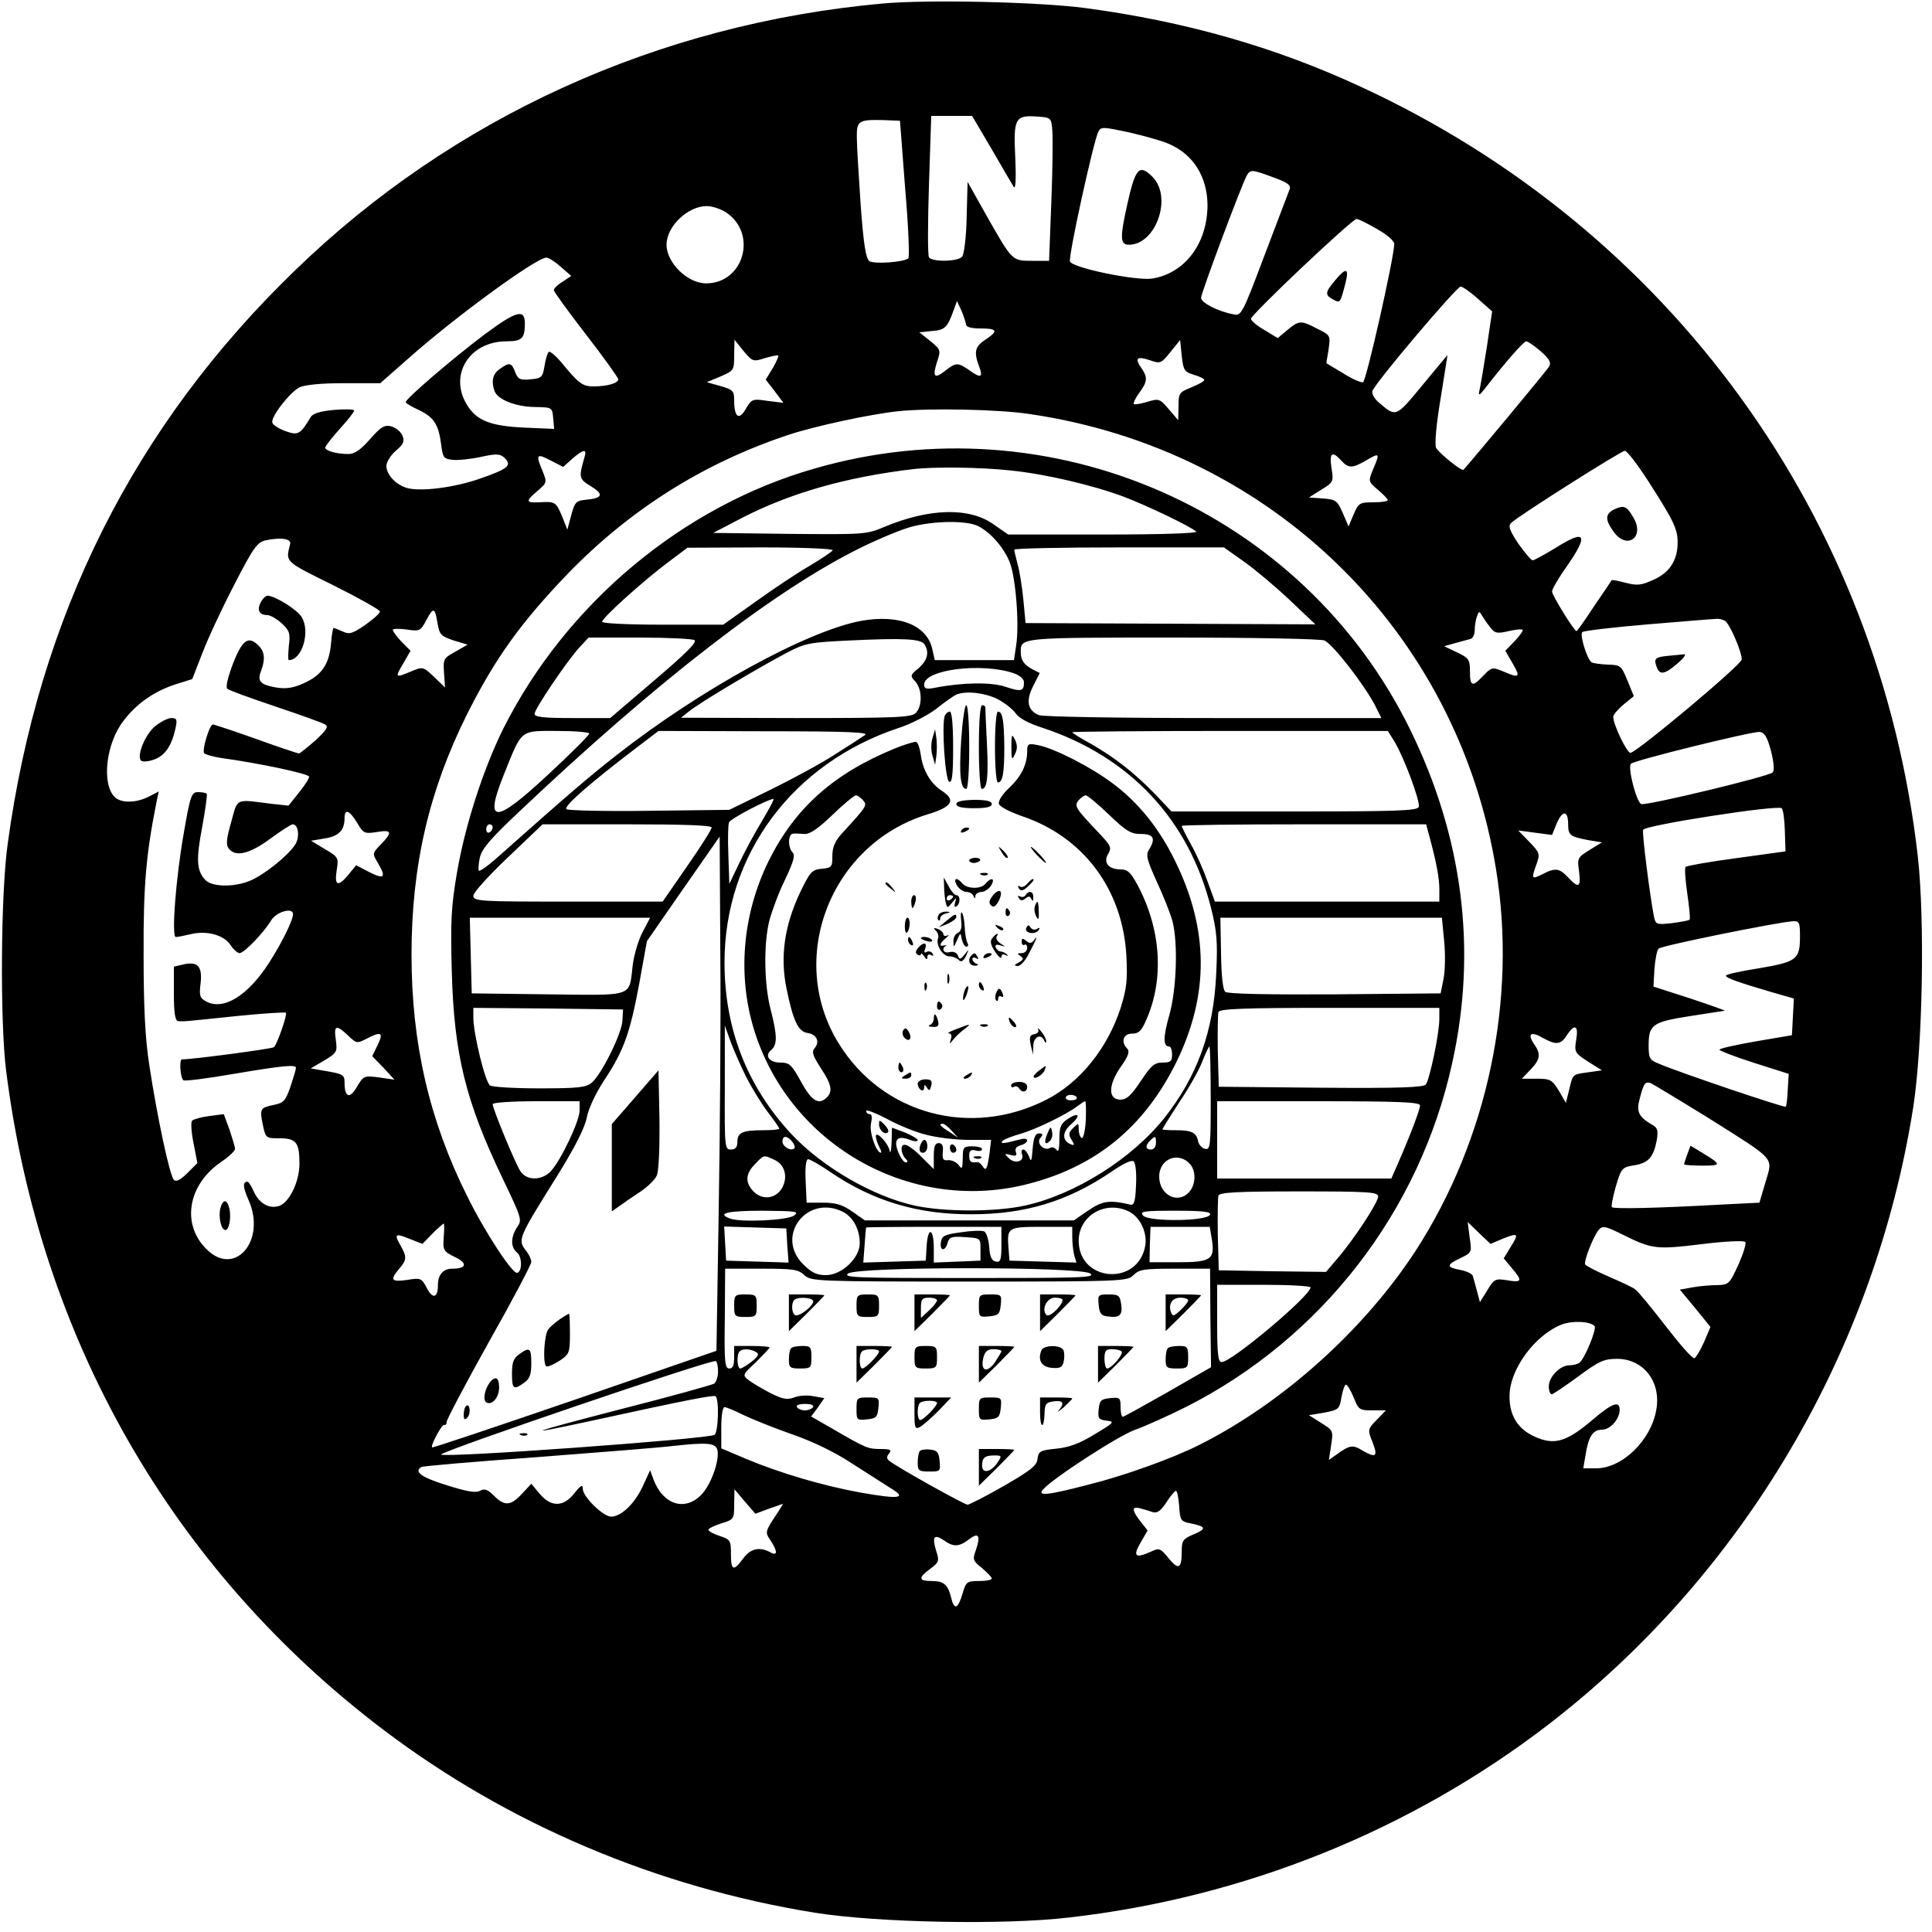 <?xml version="1.0" standalone="no"?>
<!DOCTYPE svg PUBLIC "-//W3C//DTD SVG 20010904//EN"
 "http://www.w3.org/TR/2001/REC-SVG-20010904/DTD/svg10.dtd">
<svg version="1.0" xmlns="http://www.w3.org/2000/svg"
 width="600pt" height="600pt" viewBox="0 0 600 600"
 preserveAspectRatio="xMidYMid meet">

<g transform="translate(0,600) scale(0.1,-0.1)"
fill="#000000" stroke="none">
<path d="M2740 5989 c-694 -63 -1332 -352 -1824 -829 -499 -482 -796 -1074
-892 -1780 -22 -154 -24 -555 -5 -705 105 -833 516 -1551 1173 -2048 386 -292
848 -488 1338 -567 192 -31 587 -39 790 -15 544 62 1060 270 1487 598 606 466
1016 1161 1135 1920 29 190 36 579 14 777 -120 1053 -768 1947 -1731 2391
-265 123 -546 203 -855 244 -142 19 -489 27 -630 14z m339 -451 c33 -57 64
-110 69 -118 6 -10 8 22 5 90 -6 123 -1 133 69 128 42 -3 43 -4 46 -43 2 -22
1 -122 -3 -222 l-7 -183 -53 0 c-62 0 -61 -1 -141 140 l-59 105 -3 -109 c-1
-61 -8 -116 -14 -123 -13 -16 -94 -17 -103 -2 -4 6 -4 107 0 225 l7 214 64 0
63 0 60 -102z m-268 -123 c10 -115 14 -213 10 -217 -11 -12 -106 -19 -121 -9
-11 8 -18 51 -27 173 -6 90 -12 184 -12 210 -1 53 5 57 84 55 l50 -2 16 -210z
m817 139 c77 -32 121 -102 122 -190 0 -119 -69 -212 -171 -229 -49 -8 -249 33
-256 53 -6 14 73 374 88 403 8 16 15 15 95 -2 47 -11 102 -26 122 -35z m327
-105 c44 -16 55 -24 50 -37 -4 -10 -39 -102 -78 -205 -69 -183 -72 -189 -97
-183 -48 9 -100 36 -100 51 0 15 123 343 141 378 12 22 16 21 84 -4z m-1701
-108 c100 -66 56 -221 -61 -221 -58 0 -123 64 -123 120 0 57 66 120 125 120
17 0 43 -9 59 -19z m2022 -52 c32 -18 54 -37 54 -47 -1 -44 -87 -426 -97 -429
-6 -2 -34 10 -62 28 l-52 31 7 43 c6 43 6 44 -35 64 -51 27 -57 26 -93 -4
l-30 -25 -41 25 c-23 13 -42 29 -42 35 0 13 314 310 328 310 5 0 34 -14 63
-31z m-2534 -118 l32 -28 -27 -18 c-15 -9 -27 -21 -27 -26 0 -5 45 -67 100
-138 55 -71 100 -134 100 -139 0 -12 -34 -22 -77 -22 -34 0 -46 9 -100 75 -18
21 -36 36 -39 32 -4 -4 -10 -24 -13 -44 -6 -35 -9 -38 -44 -41 -32 -3 -38 0
-47 22 -11 30 -18 32 -48 10 -22 -15 -27 -38 -16 -69 10 -26 65 -48 124 -49
55 -1 55 -1 58 -35 l3 -33 -93 4 c-106 5 -148 22 -178 71 -57 93 8 197 123
197 48 0 57 9 57 56 0 46 -27 38 -123 -33 -101 -76 -247 -201 -247 -212 0 -3
18 -14 40 -24 47 -22 62 -45 70 -107 5 -41 8 -45 35 -48 16 -2 56 2 88 9 51
11 60 10 75 -4 22 -23 10 -33 -79 -64 -78 -27 -179 -40 -223 -29 -35 9 -66 41
-66 69 0 12 13 33 29 47 24 20 28 29 21 47 -5 12 -21 25 -35 29 -21 5 -32 -1
-66 -40 -29 -33 -48 -46 -67 -46 -36 0 -72 10 -72 20 0 4 20 30 45 58 25 27
45 53 45 57 0 4 -28 5 -62 2 -44 -4 -66 -11 -73 -22 -32 -54 -39 -58 -78 -44
-20 7 -39 19 -41 26 -7 16 53 94 84 110 16 8 68 13 138 13 l113 0 92 81 c146
129 393 309 424 309 7 0 27 -13 45 -29z m2849 -100 l43 -38 -17 -114 c-10 -63
-20 -123 -23 -134 -3 -15 1 -13 18 9 67 86 120 146 128 146 5 0 25 -14 45 -31
27 -24 33 -35 26 -47 -7 -13 -240 -292 -266 -321 -6 -5 -75 51 -85 68 -5 10 0
70 14 154 12 75 22 136 21 134 -1 -1 -37 -44 -79 -95 -82 -99 -80 -98 -134
-52 -13 11 -22 26 -20 35 4 21 261 324 274 325 6 0 31 -17 55 -39z m-1591 -78
c0 -9 16 -13 45 -13 53 0 56 -8 15 -35 -32 -21 -36 -38 -20 -81 14 -36 7 -40
-28 -15 -37 26 -43 26 -76 0 -34 -27 -41 -20 -26 27 12 36 12 38 -21 65 l-34
27 39 4 c40 3 48 10 67 63 l11 30 14 -30 c7 -16 13 -36 14 -42z m-624 -105
c21 6 40 10 41 8 2 -2 -6 -20 -17 -39 l-22 -36 28 -36 27 -36 -49 6 c-47 7
-50 6 -68 -25 -21 -37 -36 -26 -36 27 0 29 -4 33 -42 44 l-43 12 43 18 c41 18
42 19 42 66 l1 48 28 -35 c28 -33 30 -34 67 -22z m1332 -52 c17 -5 32 -12 32
-16 0 -4 -18 -14 -40 -23 -38 -15 -40 -18 -40 -59 l-1 -43 -29 34 c-28 33 -31
34 -67 23 -20 -6 -39 -9 -42 -7 -2 3 5 19 17 35 26 35 27 48 6 78 -21 30 -13
37 28 23 32 -11 34 -10 63 26 l30 37 5 -49 c5 -45 8 -50 38 -59z m-509 -122
c749 -110 1327 -674 1447 -1413 66 -405 -26 -840 -250 -1186 -160 -245 -412
-472 -671 -602 -81 -41 -230 -95 -342 -123 -130 -34 -162 -37 -144 -16 29 34
235 168 287 186 31 11 102 43 158 71 420 213 725 606 826 1068 78 351 33 702
-131 1036 -333 679 -1116 1022 -1849 810 -410 -117 -772 -420 -967 -808 -62
-125 -119 -301 -144 -448 -18 -106 -20 -150 -16 -304 7 -261 43 -405 159 -647
58 -121 60 -127 44 -149 -20 -30 -21 -63 0 -79 16 -14 16 -59 0 -63 -15 -3
-101 128 -155 238 -118 236 -173 476 -173 750 0 276 54 509 172 746 88 175
167 285 314 438 194 200 422 343 683 430 84 28 257 65 343 74 95 10 312 6 409
-9z m-1383 -131 c-19 -66 -19 -70 19 -93 41 -25 37 -37 -15 -42 -31 -3 -35 -7
-46 -48 l-12 -45 -17 43 c-19 44 -21 45 -72 42 -41 -2 -41 4 -3 36 29 25 29
26 15 61 -22 52 -19 56 25 33 l39 -20 28 25 c33 29 46 32 39 8z m3302 -76 c81
-126 92 -150 92 -192 0 -55 -25 -94 -76 -116 -37 -17 -50 -18 -85 -9 -23 6
-42 10 -44 8 -1 -2 -25 -38 -54 -80 -28 -43 -53 -78 -55 -78 -7 0 -76 111 -76
123 0 7 20 42 45 77 70 100 60 118 -33 59 -35 -21 -67 -39 -72 -39 -5 0 -25
24 -45 52 -27 41 -32 55 -22 64 24 23 342 224 353 224 7 0 39 -42 72 -93z
m-953 63 c23 -25 35 -25 79 1 41 24 42 22 20 -29 -15 -37 -15 -37 15 -63 17
-14 31 -29 31 -32 0 -4 -20 -7 -45 -7 -42 0 -46 -2 -61 -37 l-16 -38 -18 42
c-17 39 -22 42 -62 45 l-43 3 38 24 c38 23 39 25 32 68 -7 47 2 54 30 23z
m-1027 -31 c109 -11 257 -46 353 -82 71 -27 209 -93 224 -108 5 -5 -103 -9
-288 -9 l-296 0 -46 32 c-75 53 -198 50 -338 -8 -56 -24 -63 -24 -295 -22
l-237 3 90 47 c150 77 321 126 530 151 66 8 211 6 303 -4z m-100 -173 c39 -20
78 -65 97 -110 19 -45 31 -192 21 -259 l-7 -47 -123 0 -123 0 -7 31 c-15 77
-102 112 -221 91 -168 -31 -500 -213 -760 -417 -87 -68 -152 -124 -375 -322
-26 -23 -50 -40 -53 -37 -2 3 -1 21 3 40 6 28 34 60 122 143 430 407 796 690
1063 821 55 27 125 56 155 64 71 19 173 20 208 2z m-2137 -56 c-14 -56 -19
-52 133 -127 80 -40 146 -77 146 -82 0 -6 -21 -24 -46 -42 -40 -27 -49 -30
-70 -20 -14 6 -26 11 -28 11 -2 0 -6 -22 -8 -49 -6 -65 -29 -98 -85 -123 -33
-15 -55 -18 -86 -13 -49 9 -59 19 -46 52 13 35 11 59 -7 77 -32 33 -51 20 -80
-54 -16 -42 -24 -74 -18 -79 5 -5 72 -29 149 -55 78 -26 147 -51 155 -56 11
-7 4 -17 -30 -49 -25 -22 -48 -40 -51 -41 -4 0 -64 20 -133 45 -70 25 -131 45
-135 45 -10 0 -34 -78 -27 -89 3 -4 27 -11 53 -15 117 -16 273 -49 273 -58 0
-6 -14 -28 -32 -50 l-32 -40 -55 6 c-112 14 -102 19 -123 -57 -15 -53 -17 -71
-7 -83 21 -26 64 -16 128 31 34 25 65 45 70 45 18 0 23 -41 7 -64 -22 -34 -96
-93 -139 -111 -50 -21 -120 -20 -140 3 -27 29 -28 64 -9 164 10 54 16 100 14
103 -3 3 -15 5 -27 5 -20 0 -24 -10 -44 -126 -25 -141 -39 -324 -25 -324 5 0
26 4 47 9 50 12 103 -3 123 -34 9 -14 22 -25 28 -25 14 0 75 63 99 103 17 26
67 40 67 18 0 -19 -35 -90 -75 -152 -66 -102 -141 -148 -195 -119 -19 10 -22
18 -17 56 6 53 -9 69 -53 59 l-30 -7 0 -84 c0 -60 4 -84 13 -85 17 -2 23 -1
186 16 80 8 147 12 149 10 5 -5 -26 -95 -37 -107 -4 -5 -252 -38 -286 -38 -9
0 -5 -59 5 -65 5 -3 75 6 156 20 154 26 195 30 193 18 0 -5 -8 -30 -17 -58
-15 -43 -21 -50 -50 -56 -44 -9 -46 -12 -36 -61 9 -43 10 -43 52 -43 52 0 62
-13 62 -79 0 -57 -33 -124 -66 -132 -30 -8 -60 10 -76 46 -7 16 -16 30 -19 30
-16 0 -15 -16 3 -57 56 -126 -43 -241 -131 -152 -78 77 -58 199 45 270 24 16
44 35 44 41 0 6 -8 32 -17 59 l-18 49 -45 -6 c-25 -3 -49 -10 -53 -14 -5 -4
-3 -35 4 -70 l12 -62 -31 -31 c-22 -22 -35 -28 -42 -21 -13 13 -52 196 -76
354 -13 84 -18 177 -18 345 -1 217 8 313 40 474 l7 33 -31 -16 c-39 -20 -86
-21 -106 -1 -41 41 -27 167 28 237 40 53 96 92 162 113 l51 16 32 82 c17 45
62 141 99 212 59 115 71 131 97 137 48 10 81 5 76 -12z m1685 -19 c-3 -5 -36
-27 -73 -49 -38 -22 -113 -72 -167 -111 l-100 -71 -188 0 c-109 0 -188 4 -188
9 0 12 125 125 205 185 l60 45 228 1 c128 0 226 -4 223 -9z m1280 -37 c36 -26
100 -80 142 -120 l77 -73 -450 2 -450 2 -7 74 c-4 40 -12 90 -18 110 -5 20
-10 39 -10 44 0 4 147 7 326 7 l325 0 65 -46z m-2507 -191 c6 -34 11 -39 50
-52 l43 -13 -38 -22 c-37 -20 -38 -23 -35 -66 l3 -45 -34 33 c-34 32 -35 32
-71 17 -50 -21 -51 -20 -25 24 l23 40 -28 28 c-15 16 -27 32 -27 37 0 4 19 4
43 1 40 -6 43 -5 61 29 22 42 27 40 35 -11z m3271 -14 c13 -16 21 -17 55 -9
22 5 41 7 44 4 2 -2 -9 -18 -25 -35 l-29 -30 23 -40 c25 -43 21 -46 -30 -24
-34 14 -36 13 -63 -15 -33 -35 -40 -32 -40 18 0 33 -4 39 -40 56 l-40 19 35
10 c19 5 41 11 48 13 6 2 12 14 12 28 0 13 3 32 7 42 6 17 7 17 17 0 6 -10 18
-27 26 -37z m727 23 c15 -9 53 -98 52 -120 0 -16 -319 -283 -345 -290 -10 -3
-54 87 -54 112 0 6 14 23 32 38 l32 26 -20 49 c-19 46 -21 48 -61 49 -22 1
-45 4 -50 7 -14 9 -38 86 -29 94 4 4 96 15 204 24 108 9 204 17 212 17 8 1 20
-2 27 -6z m-3200 -60 c9 -6 -31 -45 -125 -125 l-137 -117 -117 0 c-88 0 -118
3 -118 13 0 15 102 166 140 207 l28 30 159 0 c87 0 164 -4 170 -8z m714 -13
c16 -25 9 -50 -18 -74 -27 -22 -27 -24 -10 -42 21 -24 22 -76 1 -97 -13 -14
-61 -16 -372 -16 l-357 1 25 20 c30 25 213 134 302 181 59 31 71 33 198 39
167 8 220 5 231 -12z m1242 12 c25 -10 124 -137 158 -203 l19 -38 -519 0
c-301 0 -530 4 -544 9 -36 14 -42 45 -18 91 l20 40 -22 11 c-27 15 -37 28 -37
55 0 44 1 44 471 44 252 0 458 -4 472 -9z m-964 -102 c19 -7 31 -18 31 -28 0
-28 -9 -30 -57 -14 -44 15 -133 14 -220 -3 -26 -5 -33 -3 -33 10 0 47 180 69
279 35z m-53 -79 c23 -12 49 -32 58 -45 10 -15 39 -31 83 -45 272 -90 455
-285 524 -560 18 -72 21 -103 16 -205 -8 -178 -59 -318 -161 -447 -101 -127
-278 -238 -433 -272 -90 -20 -246 -20 -338 -1 -133 28 -294 122 -390 226 -136
148 -205 326 -205 530 0 335 212 620 543 729 37 12 89 39 115 59 26 21 54 40
62 44 31 12 85 6 126 -13z m-1266 -108 c0 -5 -56 -61 -125 -125 -169 -158
-203 -158 -140 -2 57 142 49 135 165 135 55 0 100 -4 100 -8z m856 -5 c-10 -7
-52 -34 -93 -60 -41 -27 -132 -76 -201 -110 l-127 -62 -249 -3 c-137 -2 -253
1 -257 5 -9 9 71 79 210 185 l76 58 330 -1 c259 0 326 -3 311 -12z m1644 -19
c30 -49 82 -189 76 -204 -4 -12 -72 -14 -387 -14 l-381 0 -51 54 c-65 67 -126
114 -199 156 -32 17 -58 34 -58 36 0 2 221 4 490 4 l490 0 20 -32z m1170 -30
c9 -37 11 -61 5 -67 -15 -13 -393 -104 -408 -98 -15 6 -43 115 -32 125 10 11
377 101 400 99 15 -2 23 -15 35 -59z m-3132 -215 c-23 -38 -55 -97 -72 -133
l-31 -65 -3 89 c-2 49 -1 95 2 102 4 11 116 70 138 73 4 1 -12 -29 -34 -66z
m3175 -33 l2 -64 -152 -21 c-84 -11 -155 -24 -158 -27 -4 -3 -1 -41 5 -83 6
-42 10 -79 7 -81 -2 -3 -27 -7 -55 -11 -49 -5 -50 -5 -56 23 -13 70 -37 256
-33 267 4 14 417 78 430 67 5 -4 9 -36 10 -70z m-4434 25 c19 -33 23 -35 61
-29 47 8 50 0 13 -38 -27 -28 -27 -29 -10 -57 27 -46 21 -53 -25 -30 l-42 22
-26 -32 c-32 -37 -42 -31 -34 19 6 36 4 39 -37 63 l-43 26 42 7 c44 7 62 25
62 63 0 31 15 25 39 -14z m3761 -5 c0 -34 6 -38 62 -49 l43 -7 -39 -24 c-37
-23 -38 -25 -32 -67 6 -49 -1 -53 -34 -18 -27 29 -40 31 -80 10 -34 -17 -35
-15 -18 32 11 31 10 35 -23 69 l-34 35 52 -7 53 -7 15 37 c18 41 35 39 35 -4z
m-3340 -9 c0 -6 -4 -13 -10 -16 -5 -3 -10 1 -10 9 0 9 5 16 10 16 6 0 10 -4
10 -9z m680 -1 c0 -6 -34 -60 -76 -120 l-76 -110 -294 0 c-273 0 -294 1 -294
18 -1 9 48 63 107 119 l108 103 263 0 c175 0 262 -3 262 -10z m2229 -27 c22
-81 31 -130 31 -165 l0 -38 -349 0 -348 0 -23 63 c-12 34 -35 86 -51 114 -16
29 -29 55 -29 58 0 3 171 5 380 5 l379 0 10 -37z m-2207 -1163 l-7 -435 -440
-152 c-242 -83 -441 -150 -443 -148 -6 5 31 74 38 70 4 -2 7 2 7 9 0 7 59 119
131 248 73 129 132 241 132 249 0 8 -7 23 -15 33 -28 37 -29 35 99 240 52 84
82 144 88 174 5 28 27 75 53 115 61 92 81 145 110 301 l24 133 113 163 113
162 2 -364 c2 -199 -1 -559 -5 -798z m-236 866 c-13 -24 -27 -71 -31 -103 -12
-101 8 -94 -263 -91 l-237 3 -3 118 -3 117 280 0 280 0 -23 -44z m2489 -29 c4
-40 3 -93 -2 -117 l-9 -45 -328 -3 c-207 -1 -333 1 -341 8 -7 6 -12 48 -13
120 l-2 110 344 0 344 0 7 -73z m1105 15 c0 -72 -10 -79 -127 -99 -57 -9 -103
-19 -103 -23 0 -7 36 -20 138 -50 l73 -21 -3 -57 -3 -57 -112 -19 c-62 -11
-113 -22 -113 -26 0 -3 48 -22 108 -41 l107 -34 -3 -49 c-1 -27 -4 -51 -6 -53
-4 -4 -327 105 -393 133 -30 12 -33 17 -33 57 0 65 12 73 126 91 56 9 105 16
110 17 5 0 -43 17 -106 38 l-115 37 3 54 c2 30 8 59 13 64 8 9 369 82 417 85
20 1 22 -4 22 -47z m-3657 -261 c-1 -39 -65 -168 -95 -193 -17 -15 -41 -18
-162 -18 -77 0 -147 4 -154 9 -15 9 -51 157 -52 209 l0 32 233 -2 232 -3 -2
-34z m2537 5 c0 -46 -30 -188 -42 -204 -8 -9 -82 -12 -327 -10 l-316 3 -3 109
c-1 61 0 116 2 123 4 10 74 13 346 13 l340 0 0 -34z m-3389 -52 c26 -25 28
-25 57 -10 46 24 54 20 35 -19 l-17 -35 35 -36 34 -37 -48 7 c-47 6 -48 5 -69
-30 -22 -38 -38 -32 -38 14 0 24 -4 27 -65 37 l-40 7 41 24 c40 24 42 27 37
64 -7 47 1 49 38 14z m1237 -130 c17 -33 47 -82 66 -107 20 -26 36 -49 36 -52
0 -3 -22 -5 -49 -5 -65 0 -81 -7 -81 -36 0 -17 -6 -24 -20 -24 -19 0 -20 6
-19 193 l0 192 18 -50 c10 -27 32 -77 49 -111z m2577 117 c-6 -38 -5 -41 37
-68 l43 -27 -42 -6 c-51 -7 -48 -5 -60 -55 l-10 -40 -22 38 c-21 34 -27 37
-69 37 l-46 0 27 28 c31 32 33 49 11 80 -22 32 -9 40 27 19 41 -23 56 -22 75
8 24 37 37 31 29 -14z m-1135 -182 c0 -147 -1 -160 -17 -157 -10 2 -19 12 -22
23 -5 27 -19 35 -68 35 -24 0 -43 1 -43 3 0 2 24 40 53 85 30 44 62 101 71
126 10 25 20 46 22 46 2 0 4 -72 4 -161z m1544 -60 c214 -135 202 -121 179
-200 l-19 -64 -120 -6 c-196 -11 -332 -14 -338 -8 -3 2 3 32 12 64 17 58 20
60 57 66 44 7 60 25 70 77 5 29 3 39 -11 47 -45 26 -53 42 -42 82 13 50 17 55
35 49 8 -4 88 -52 177 -107z m-3504 22 c0 -32 -58 -155 -90 -189 -28 -29 -75
-29 -94 1 -16 24 -86 194 -86 208 0 5 61 9 135 9 l135 0 0 -29z m2610 16 c0
-13 -30 -92 -68 -179 l-21 -48 -271 0 -270 0 0 120 0 120 315 0 c253 0 315 -3
315 -13z m-1950 -112 c7 -9 10 -18 7 -21 -10 -11 -37 5 -37 21 0 19 14 19 30
0z m1130 -5 c0 -11 -7 -20 -15 -20 -18 0 -19 12 -3 28 16 16 18 15 18 -8z
m-1185 -52 c32 -14 43 -53 24 -87 -19 -34 -61 -39 -88 -12 -28 28 -26 56 4 86
28 29 26 29 60 13z m1293 -16 c17 -22 15 -62 -5 -84 -35 -39 -93 -9 -93 48 0
57 63 80 98 36z m-1119 -22 c132 -90 272 -132 439 -131 167 0 299 41 432 131
39 27 65 39 71 33 6 -6 9 -39 7 -74 -2 -51 -6 -63 -18 -60 -64 15 -86 12 -130
-18 l-45 -31 -324 0 -325 0 -40 28 c-30 21 -51 27 -90 27 l-51 0 -3 68 c-2 42
1 67 8 67 5 0 37 -18 69 -40z m1701 -76 c0 -18 -75 -133 -127 -193 l-35 -41
-166 2 -167 3 -3 109 c-1 61 0 116 2 123 4 10 57 13 251 13 218 0 245 -2 245
-16z m-1661 -48 c31 -17 51 -54 51 -97 0 -46 -56 -99 -105 -99 -29 0 -45 8
-71 34 -88 88 13 219 125 162z m884 3 c36 -16 60 -64 54 -106 -21 -129 -208
-115 -207 15 1 76 81 124 153 91z m-1037 -14 c-20 -15 -167 -22 -200 -9 -41
16 -6 24 102 24 105 -1 115 -2 98 -15z m1292 3 c-7 -21 -191 -23 -208 -3 -11
13 0 15 100 15 85 0 111 -3 108 -12z m-2380 -70 c-3 -41 -1 -44 35 -62 40 -19
36 -36 -8 -36 -29 0 -45 -19 -45 -51 0 -41 -17 -44 -35 -8 -16 30 -19 31 -61
24 -49 -7 -54 0 -24 35 23 27 24 36 5 70 -22 38 -18 41 26 23 l41 -16 31 32
c17 17 33 31 35 31 2 0 2 -19 0 -42z m3291 -4 c47 18 49 16 21 -29 l-20 -33
25 -30 c34 -40 32 -46 -14 -38 -37 6 -41 4 -62 -31 l-23 -37 -9 34 c-5 19 -11
40 -13 47 -1 7 -19 15 -38 19 -45 8 -45 16 0 37 35 17 35 18 28 65 l-6 47 35
-34 36 -34 40 17z m-2224 -22 l4 -53 -97 3 -97 3 -3 53 -3 53 96 -3 97 -3 3
-53z m665 2 c0 -47 -3 -55 -17 -52 -13 2 -19 15 -21 46 -2 24 -9 45 -16 48 -8
3 -40 2 -72 -3 -51 -7 -59 -11 -62 -31 -4 -28 14 -29 21 -1 5 17 12 20 54 17
48 -3 48 -3 48 -38 l0 -35 -72 -3 -73 -3 0 45 c0 61 -18 68 -22 9 l-3 -48 -97
-3 -97 -3 4 53 c2 29 4 54 5 56 0 1 95 2 210 2 l210 0 0 -56z m220 24 c0 -18
3 -43 6 -56 l7 -23 -104 3 -104 3 -3 39 c-5 64 -3 66 103 66 l95 0 0 -32z
m433 -4 c11 -65 -1 -74 -103 -74 l-90 0 1 55 2 55 92 0 92 0 6 -36z m1280 10
c87 -43 101 -45 240 -28 71 9 133 12 137 7 4 -4 -6 -36 -21 -70 -28 -61 -30
-63 -67 -64 -20 0 -54 -3 -76 -7 l-39 -7 48 -58 47 -58 -20 -47 c-11 -25 -25
-48 -30 -50 -6 -2 -46 44 -90 101 -44 57 -86 108 -94 113 -7 6 -44 23 -81 39
-37 16 -70 33 -74 38 -5 9 22 80 40 105 13 17 20 16 80 -14z m-2545 -124 c21
-19 35 -20 512 -20 477 0 491 1 510 20 18 18 33 20 129 20 l109 0 1 -153 2
-153 -134 -77 c-74 -42 -137 -77 -140 -77 -4 0 -7 14 -7 31 0 28 -2 30 -32 27
-29 -3 -33 -7 -36 -35 -3 -28 0 -32 25 -35 26 -3 23 -6 -37 -42 -47 -29 -80
-41 -120 -45 -50 -5 -55 -8 -58 -32 -2 -21 -22 -36 -105 -84 -56 -32 -107 -58
-112 -58 -10 0 -218 116 -243 136 -9 7 -9 13 -1 23 9 11 5 14 -25 14 -40 0
-46 2 -149 62 l-68 39 21 28 20 29 -34 6 c-18 4 -46 2 -60 -4 -22 -8 -36 -5
-74 14 -26 14 -56 31 -67 40 -20 15 -19 17 23 56 23 23 42 43 42 45 0 3 -25 5
-55 5 l-55 0 0 -35 c0 -25 -4 -35 -15 -35 -14 0 -16 21 -14 155 l1 155 112 0
c98 0 115 -2 134 -20z m888 5 c17 -13 -27 -14 -376 -14 -349 0 -393 1 -376 14
29 22 723 22 752 0z m684 -43 c0 -26 -245 -232 -276 -232 -11 0 -14 24 -14
120 l0 120 145 0 c80 0 145 -4 145 -8z m882 -120 c8 -8 -31 -103 -47 -114 -5
-4 -19 -8 -31 -8 -29 0 -64 -36 -64 -65 0 -14 4 -25 9 -25 4 0 41 25 82 55 65
48 80 55 121 55 82 0 137 -71 122 -157 -16 -96 -106 -183 -187 -183 l-40 0 7
41 c9 58 23 79 51 79 26 0 55 33 55 62 0 29 -23 21 -85 -32 -80 -68 -118 -79
-178 -52 -54 24 -80 67 -79 128 1 83 80 189 163 221 33 12 86 10 101 -5z
m-2604 -81 c11 -6 7 -13 -14 -30 -14 -11 -31 -21 -35 -21 -10 0 -12 44 -2 53
9 10 35 8 51 -2z m-118 -61 c0 -16 -6 -32 -12 -37 -7 -4 -139 -41 -293 -80
-285 -74 -310 -83 -105 -39 320 70 395 84 402 80 12 -8 9 -112 -3 -120 -21
-13 -849 -73 -849 -61 0 10 841 297 853 290 4 -2 7 -17 7 -33z m1974 -80 c15
-38 18 -40 58 -40 l42 0 -29 -30 c-28 -29 -28 -30 -12 -70 17 -44 10 -49 -33
-24 -29 18 -39 16 -79 -13 l-24 -17 7 46 c7 45 6 46 -31 69 l-38 24 48 8 c45
9 47 11 53 48 4 21 10 39 14 39 4 0 15 -18 24 -40z m-1679 -30 c-3 -5 -15 -10
-25 -10 -10 0 -22 5 -25 10 -4 6 7 10 25 10 18 0 29 -4 25 -10z m-217 -24 c27
-13 94 -40 151 -60 64 -22 134 -56 184 -89 45 -29 100 -64 122 -78 54 -32 30
-36 -94 -14 -115 21 -248 60 -353 104 l-78 33 0 64 c0 37 4 64 10 64 6 0 32
-11 58 -24z m-80 -110 c7 -32 -20 -106 -48 -136 -51 -55 -120 -34 -150 44
l-11 30 -23 -50 c-25 -54 -67 -94 -98 -94 -25 0 -88 62 -88 86 0 15 -6 12 -26
-13 -34 -44 -73 -44 -108 -2 l-26 31 -29 -31 c-35 -38 -54 -39 -87 -6 -20 20
-29 23 -44 15 -13 -7 -41 -2 -104 18 -77 24 -101 41 -78 56 4 3 168 17 363 31
194 15 386 30 424 35 101 11 129 9 133 -14z m161 -181 l43 15 -14 -23 c-43
-65 -43 -64 -25 -91 23 -35 22 -50 -2 -36 -33 17 -60 11 -83 -20 -30 -41 -38
-38 -38 14 0 42 -2 45 -35 56 -19 6 -35 15 -35 19 0 4 18 13 40 20 39 12 40
13 40 59 l1 47 32 -38 33 -38 43 16z m1273 8 c3 -45 5 -48 36 -54 48 -10 50
-17 9 -34 -33 -14 -37 -19 -37 -53 0 -54 -10 -59 -41 -21 -25 31 -29 32 -53
21 -50 -23 -59 -16 -34 27 l22 38 -22 28 c-27 34 -28 48 -2 41 11 -3 29 -8 40
-12 14 -4 25 4 42 30 13 20 26 36 30 36 4 0 8 -21 10 -47z m-631 -136 c-11
-30 -10 -34 19 -57 16 -14 30 -28 30 -32 0 -5 -18 -8 -40 -8 -37 0 -40 -2 -51
-40 -14 -47 -26 -51 -35 -12 -10 41 -23 52 -60 52 -42 0 -43 10 -5 38 27 20
29 24 18 57 -13 43 -6 52 25 31 29 -21 47 -20 78 4 29 22 36 12 21 -33z"/>
<path d="M3501 5366 c-23 -104 -23 -126 5 -126 84 0 136 148 73 211 -41 41
-53 27 -78 -85z"/>
<path d="M4146 5129 c-31 -37 -32 -45 -6 -59 22 -12 22 -13 39 53 11 45 1 47
-33 6z"/>
<path d="M5013 4418 c-28 -14 -29 -32 -2 -69 41 -58 98 -18 62 43 -21 37 -30
40 -60 26z"/>
<path d="M810 4130 c-13 -24 -5 -40 19 -40 10 0 31 -12 46 -26 24 -22 27 -31
22 -70 -2 -24 -3 -44 0 -44 42 0 68 91 39 135 -15 23 -83 65 -105 65 -6 0 -15
-9 -21 -20z"/>
<path d="M481 3744 c-31 -26 -57 -92 -43 -106 5 -5 23 -3 40 3 34 12 55 42 67
97 6 28 4 32 -13 32 -11 0 -34 -12 -51 -26z"/>
<path d="M684 2246 c-6 -27 3 -66 16 -66 11 0 18 34 13 64 -7 33 -21 34 -29 2z"/>
<path d="M5178 3963 c-39 -4 -43 -9 -32 -37 9 -23 25 -20 64 14 19 16 28 29
20 28 -8 -1 -32 -3 -52 -5z"/>
<path d="M2985 3701 c-7 -108 -2 -151 16 -151 5 0 9 56 9 130 0 72 -4 130 -9
130 -5 0 -12 -49 -16 -109z"/>
<path d="M3040 3680 c0 -74 4 -130 9 -130 17 0 21 36 16 141 -3 57 -5 107 -5
112 0 4 -4 7 -10 7 -6 0 -10 -50 -10 -130z"/>
<path d="M2934 3777 c-10 -28 1 -200 14 -205 9 -3 12 23 12 107 0 70 -4 111
-10 111 -6 0 -13 -6 -16 -13z"/>
<path d="M3090 3680 c0 -61 4 -110 9 -110 15 0 20 29 20 110 -1 82 -5 110 -20
110 -5 0 -9 -49 -9 -110z"/>
<path d="M2896 3708 c-5 -16 -5 -40 0 -55 l8 -28 4 28 c2 15 2 39 0 55 l-4 27
-8 -27z"/>
<path d="M3141 3680 c0 -40 2 -42 11 -22 8 16 8 28 0 45 -9 19 -11 17 -11 -23z"/>
<path d="M2780 3676 c-191 -78 -311 -185 -393 -350 -82 -167 -98 -359 -43
-531 112 -351 480 -560 836 -475 220 53 374 178 475 385 100 207 99 408 -5
620 -49 101 -113 181 -193 241 -67 51 -182 110 -234 120 -30 6 -33 4 -33 -19
0 -41 -18 -78 -56 -114 -20 -18 -34 -40 -32 -49 2 -9 31 -24 70 -38 192 -64
314 -227 326 -433 4 -78 1 -103 -18 -164 -41 -125 -126 -231 -230 -284 -235
-120 -509 -46 -645 174 -164 264 -26 620 276 712 76 23 89 44 44 73 -35 23
-58 62 -65 109 -3 22 -9 41 -15 43 -5 1 -35 -8 -65 -20z m-100 -161 c14 -16
13 -18 -65 -103 -22 -24 -30 -43 -30 -70 0 -35 -2 -37 -33 -40 -31 -3 -36 -9
-68 -75 -48 -103 -62 -199 -41 -299 20 -98 36 -132 65 -136 28 -4 39 -27 22
-47 -10 -12 -6 -23 19 -62 33 -50 38 -72 19 -91 -25 -25 -47 -12 -80 48 -29
53 -36 60 -64 60 -36 0 -51 22 -28 40 18 16 18 44 -2 122 -21 78 -23 205 -5
278 8 30 29 88 49 128 26 55 32 76 24 84 -16 16 -15 58 1 59 6 1 22 0 35 -1
17 -1 42 16 87 59 35 34 68 61 73 61 5 0 15 -7 22 -15z m764 -45 c53 -51 68
-60 99 -60 40 0 47 -14 25 -49 -10 -16 -6 -32 24 -98 20 -43 42 -98 49 -123
18 -69 13 -214 -10 -294 -19 -67 -19 -96 0 -96 5 0 9 -11 9 -25 0 -21 -5 -25
-30 -25 -25 0 -35 -9 -67 -57 -30 -45 -44 -58 -63 -58 -39 0 -39 44 0 101 24
33 29 49 21 57 -21 21 -13 47 15 47 20 0 29 8 44 43 56 127 46 282 -28 420
-21 38 -30 47 -52 47 -38 0 -55 22 -38 49 11 19 8 25 -33 68 -69 73 -74 80
-59 98 7 8 17 15 22 15 5 0 38 -27 72 -60z m-100 -878 c2 -4 -4 -9 -15 -9 -10
-1 -19 2 -19 8 0 11 27 12 34 1z m28 -72 c-2 -33 -8 -58 -13 -54 -5 3 -9 15
-9 27 0 20 -1 20 -17 4 -15 -14 -15 -21 -5 -37 10 -16 9 -18 -2 -14 -28 11
-28 38 0 62 32 28 25 40 -10 17 -22 -15 -26 -25 -26 -64 0 -30 -3 -41 -9 -32
-5 7 -14 10 -20 6 -19 -11 -44 15 -30 31 9 11 8 14 -4 14 -12 0 -17 -13 -20
-47 -3 -39 -5 -44 -11 -25 -5 12 -13 22 -18 22 -6 0 -7 -7 -4 -15 8 -22 -22
-31 -41 -12 -15 15 -14 15 6 10 16 -4 20 -2 16 9 -4 10 1 17 14 21 12 3 21 10
21 15 0 7 -11 7 -32 1 -41 -11 -55 -12 -43 -1 6 5 30 14 55 21 48 14 142 60
175 85 11 8 22 16 25 16 3 0 3 -27 2 -60z m-496 -44 c34 -9 93 -16 132 -16
l70 0 -5 -42 c-7 -50 -11 -57 -22 -39 -5 7 -11 12 -15 12 -21 -3 -26 1 -26 20
0 16 5 20 20 16 11 -3 20 -1 20 4 0 5 -13 9 -30 9 -28 0 -30 -3 -30 -37 -1
-33 -2 -36 -13 -21 -7 9 -22 16 -33 15 -15 -2 -18 3 -16 26 2 19 -2 27 -13 27
-11 0 -15 -11 -15 -40 l0 -41 -34 34 c-42 43 -66 53 -66 29 0 -10 5 -23 12
-30 8 -8 8 -12 1 -12 -6 0 -16 14 -23 31 -16 39 -4 54 33 40 15 -6 27 -7 27
-2 0 4 -18 15 -40 24 l-40 15 -1 -46 c-1 -26 -4 -37 -6 -26 -5 25 -43 64 -43
45 0 -7 5 -21 10 -32 6 -10 8 -19 6 -19 -15 0 -37 64 -31 91 4 18 3 29 -4 29
-6 0 -11 4 -11 10 0 5 28 -6 63 -24 34 -19 90 -42 123 -50z m80 12 l19 -21
-27 18 c-29 18 -34 25 -20 25 5 0 17 -10 28 -22z"/>
<path d="M3253 2480 c-12 -28 -8 -39 8 -23 6 6 9 19 6 29 -3 17 -5 16 -14 -6z"/>
<path d="M2730 2508 c0 -18 18 -34 28 -24 3 4 -2 14 -11 23 -16 16 -17 16 -17
1z"/>
<path d="M2857 2440 c-3 -13 0 -20 9 -20 8 0 14 9 14 20 0 11 -4 20 -9 20 -5
0 -11 -9 -14 -20z"/>
<path d="M2950 2436 c0 -9 5 -16 10 -16 6 0 10 4 10 9 0 6 -4 13 -10 16 -5 3
-10 -1 -10 -9z"/>
<path d="M3028 2403 c7 -3 16 -2 19 1 4 3 -2 6 -13 5 -11 0 -14 -3 -6 -6z"/>
<path d="M2970 3503 c0 -9 18 -13 55 -13 39 0 55 4 55 13 0 9 -16 13 -55 13
-37 -1 -55 -5 -55 -13z"/>
<path d="M2985 3420 c-3 -6 1 -7 9 -4 18 7 21 14 7 14 -6 0 -13 -4 -16 -10z"/>
<path d="M3111 3353 c7 -12 15 -20 18 -17 3 2 -3 12 -13 22 -17 16 -18 16 -5
-5z"/>
<path d="M3220 3345 c13 -14 26 -25 28 -25 3 0 -5 11 -18 25 -13 14 -26 25
-28 25 -3 0 5 -11 18 -25z"/>
<path d="M3010 3328 c0 -4 6 -8 14 -8 8 0 17 4 20 8 2 4 -4 8 -15 8 -10 0 -19
-4 -19 -8z"/>
<path d="M3048 3283 c7 -3 16 -2 19 1 4 3 -2 6 -13 5 -11 0 -14 -3 -6 -6z"/>
<path d="M2932 3245 c0 -16 3 -38 5 -48 5 -18 5 -18 20 0 14 17 14 17 9 0 -3
-11 -2 -16 4 -12 13 8 13 35 0 35 -5 0 -16 12 -24 28 l-15 27 1 -30z m28 -29
c0 -3 -4 -8 -10 -11 -5 -3 -10 -1 -10 4 0 6 5 11 10 11 6 0 10 -2 10 -4z"/>
<path d="M2972 3250 c7 -11 20 -20 30 -20 9 0 19 -6 21 -12 4 -10 6 -10 6 0 1
6 9 12 19 12 9 0 23 9 30 20 14 23 0 27 -18 5 -14 -17 -57 -16 -72 2 -17 21
-29 15 -16 -7z"/>
<path d="M3190 3255 c-7 -8 -17 -12 -23 -8 -6 4 -7 1 -3 -6 6 -9 13 -8 27 5
10 9 19 19 19 21 0 7 -8 2 -20 -12z"/>
<path d="M2750 3256 c0 -2 8 -10 18 -17 15 -13 16 -12 3 4 -13 16 -21 21 -21
13z"/>
<path d="M3085 3221 c-13 -16 -15 -25 -8 -32 8 -8 14 -5 23 10 17 32 7 46 -15
22z"/>
<path d="M3185 3220 c-4 -6 -11 -7 -17 -4 -7 4 -8 2 -4 -5 6 -9 11 -9 21 -1
10 8 14 7 18 -2 4 -8 6 -7 6 5 1 19 -14 23 -24 7z"/>
<path d="M2830 3200 c0 -11 2 -20 4 -20 2 0 6 9 9 20 3 11 1 20 -4 20 -5 0 -9
-9 -9 -20z"/>
<path d="M3214 3186 c-3 -8 -1 -22 4 -32 7 -13 9 -10 8 15 -1 34 -4 38 -12 17z"/>
<path d="M3123 3165 c0 -8 4 -12 9 -9 5 3 6 10 3 15 -9 13 -12 11 -12 -6z"/>
<path d="M2915 3159 c-4 -6 -4 -13 -1 -16 3 -4 6 -1 6 5 0 6 8 13 18 15 15 4
15 5 0 6 -9 0 -20 -4 -23 -10z"/>
<path d="M2985 3141 c3 -22 -1 -34 -10 -38 -8 -3 -15 -15 -14 -27 0 -20 1 -19
11 4 11 25 11 25 15 3 3 -13 9 -23 14 -23 6 0 7 5 4 11 -4 5 -8 28 -9 49 -1
22 -5 42 -9 46 -3 3 -4 -8 -2 -25z"/>
<path d="M2939 3140 l-24 -20 28 11 c15 7 27 16 27 21 0 12 -5 10 -31 -12z"/>
<path d="M2810 3123 c0 -14 3 -23 7 -19 10 10 11 46 1 46 -4 0 -8 -12 -8 -27z"/>
<path d="M3097 3119 c7 -7 15 -10 18 -7 3 3 -2 9 -12 12 -14 6 -15 5 -6 -5z"/>
<path d="M3187 3118 c-6 -17 29 -22 39 -6 5 7 2 8 -6 3 -7 -4 -15 -2 -20 5 -5
9 -8 8 -13 -2z"/>
<path d="M2907 3109 c6 -6 9 -17 6 -24 -7 -20 15 -55 35 -55 10 0 23 -5 29
-11 8 -8 14 -5 23 12 10 23 10 23 -4 5 -13 -16 -16 -17 -21 -4 -4 10 -14 14
-26 11 -18 -5 -27 11 -11 20 4 2 1 2 -5 1 -18 -5 -16 6 5 23 9 8 11 12 5 8 -7
-3 -13 -2 -13 3 0 6 -8 13 -17 17 -14 5 -15 3 -6 -6z"/>
<path d="M3082 3087 c-8 -9 -6 -21 8 -42 11 -17 20 -24 20 -17 0 8 5 10 13 6
7 -4 9 -3 4 2 -5 5 -14 9 -19 9 -6 0 -13 6 -16 13 -2 8 3 10 15 6 17 -5 17 -5
0 6 -9 6 -15 15 -12 21 9 14 -1 11 -13 -4z"/>
<path d="M2820 3081 c0 -6 4 -13 10 -16 6 -3 7 1 4 9 -7 18 -14 21 -14 7z"/>
<path d="M2860 3086 c0 -2 9 -6 20 -9 11 -3 18 -1 14 4 -5 9 -34 13 -34 5z"/>
<path d="M3173 3075 c0 -8 4 -12 9 -9 4 3 8 -2 8 -10 0 -9 -8 -16 -17 -16 -14
0 -15 -2 -4 -9 11 -7 10 -11 -5 -20 -15 -8 -16 -10 -3 -11 8 0 24 17 34 38 24
45 30 62 17 43 -8 -11 -14 -12 -25 -3 -11 9 -14 9 -14 -3z"/>
<path d="M2851 3056 c-8 -10 -9 -16 -1 -21 5 -3 10 -3 10 2 0 4 5 1 10 -7 7
-11 10 -11 10 -2 0 7 5 10 12 6 7 -4 8 -3 4 5 -4 6 -12 8 -18 5 -7 -5 -9 -1
-5 9 8 21 -6 22 -22 3z"/>
<path d="M3017 3033 c-13 -13 -7 -33 11 -32 10 0 12 3 5 6 -7 2 -13 9 -13 14
0 6 5 7 12 3 7 -4 8 -3 4 4 -8 14 -10 14 -19 5z"/>
<path d="M3055 3030 c-3 -6 1 -7 9 -4 18 7 21 14 7 14 -6 0 -13 -4 -16 -10z"/>
<path d="M2942 2960 c0 -14 2 -19 5 -12 2 6 2 18 0 25 -3 6 -5 1 -5 -13z"/>
<path d="M2871 2934 c0 -11 3 -14 6 -6 3 7 2 16 -1 19 -3 4 -6 -2 -5 -13z"/>
<path d="M3040 2941 c0 -6 4 -13 10 -16 6 -3 7 1 4 9 -7 18 -14 21 -14 7z"/>
<path d="M2996 2925 c-3 -9 -6 -22 -5 -28 0 -7 5 -1 10 12 5 13 8 26 5 28 -2
2 -6 -3 -10 -12z"/>
<path d="M3093 2915 c-3 -9 -3 -19 1 -22 3 -4 6 -1 6 6 0 7 4 9 10 6 6 -3 7 1
4 9 -8 20 -13 20 -21 1z"/>
<path d="M2910 2874 c0 -8 5 -12 10 -9 6 4 8 11 5 16 -9 14 -15 11 -15 -7z"/>
<path d="M2900 2836 c0 -8 -6 -17 -12 -19 -7 -3 -3 -6 9 -6 16 -1 20 3 16 19
-6 23 -13 26 -13 6z"/>
<path d="M3136 2825 c4 -8 11 -15 16 -15 6 0 5 6 -2 15 -7 8 -14 15 -16 15 -2
0 -1 -7 2 -15z"/>
<path d="M2970 2804 c-19 -7 -30 -13 -23 -13 7 -1 10 -8 6 -18 -5 -17 -5 -17
8 -1 8 10 23 24 34 32 23 18 21 18 -25 0z"/>
<path d="M3048 2813 c7 -3 16 -2 19 1 4 3 -2 6 -13 5 -11 0 -14 -3 -6 -6z"/>
<path d="M2805 2800 c-4 -6 -2 -17 4 -23 15 -15 25 -2 13 19 -7 12 -11 13 -17
4z"/>
<path d="M3224 2803 c4 -6 -2 -13 -12 -15 -14 -2 -16 -9 -11 -33 l7 -30 1 28
c1 28 25 38 34 15 3 -7 6 -8 6 -2 1 5 -6 19 -15 30 -8 10 -13 14 -10 7z"/>
<path d="M2790 2685 c0 -8 4 -15 10 -15 5 0 7 7 4 15 -4 8 -8 15 -10 15 -2 0
-4 -7 -4 -15z"/>
<path d="M3228 2676 c-10 -7 -18 -16 -18 -19 0 -12 28 4 34 19 6 17 6 17 -16
0z"/>
<path d="M2810 2660 c-13 -8 -12 -10 3 -10 9 0 17 5 17 10 0 12 -1 12 -20 0z"/>
<path d="M3000 2660 c-9 -6 -10 -10 -3 -10 6 0 15 5 18 10 8 12 4 12 -15 0z"/>
<path d="M2850 2634 c0 -7 5 -16 10 -19 6 -3 10 0 10 7 0 11 2 10 9 0 6 -11 9
-9 13 6 4 15 0 20 -18 20 -13 0 -24 -6 -24 -14z"/>
<path d="M3140 2629 c0 -5 4 -8 9 -4 5 3 12 1 16 -5 9 -15 25 -12 25 5 0 9 -9
15 -25 15 -14 0 -25 -5 -25 -11z"/>
<path d="M1973 2593 l-73 -84 0 -136 0 -135 23 16 c12 9 41 29 64 44 23 15 47
38 53 52 6 16 9 84 8 176 l-3 150 -72 -83z"/>
<path d="M1740 1904 c-14 -10 -31 -24 -37 -32 -13 -16 -18 -104 -7 -115 3 -3
21 4 40 16 32 21 34 25 34 85 0 34 -1 62 -3 62 -1 0 -14 -7 -27 -16z"/>
<path d="M1612 1794 c-17 -12 -22 -25 -22 -60 0 -48 5 -52 38 -28 17 12 22 25
22 60 0 48 -5 52 -38 28z"/>
<path d="M1522 1708 c-17 -22 -23 -56 -12 -63 18 -11 40 15 40 46 0 31 -11 37
-28 17z"/>
<path d="M1448 1634 c-5 -4 -8 -16 -8 -28 0 -14 3 -17 11 -9 6 6 9 19 7 28 -1
9 -6 13 -10 9z"/>
<path d="M5240 2415 c-5 -14 -10 -28 -10 -31 0 -2 26 -4 57 -4 60 0 60 3 1 39
l-38 23 -10 -27z"/>
<path d="M2280 1945 c0 -33 2 -35 35 -35 33 0 35 2 35 35 0 33 -2 35 -35 35
-33 0 -35 -2 -35 -35z"/>
<path d="M2450 1923 l0 -57 55 54 c30 30 55 56 55 57 0 2 -25 3 -55 3 l-55 0
0 -57z m75 38 c7 -12 -44 -53 -56 -45 -11 6 -12 38 -2 47 10 10 51 8 58 -2z"/>
<path d="M2660 1945 c0 -33 2 -35 35 -35 33 0 35 2 35 35 0 33 -2 35 -35 35
-33 0 -35 -2 -35 -35z"/>
<path d="M2840 1923 l0 -57 55 54 c30 30 55 56 55 57 0 2 -25 3 -55 3 l-55 0
0 -57z m70 39 c0 -5 -11 -19 -25 -32 l-25 -23 0 31 c0 27 4 32 25 32 14 0 25
-4 25 -8z"/>
<path d="M3040 1944 c0 -34 1 -35 33 -32 28 3 32 7 35 36 3 31 2 32 -32 32
-35 0 -36 -1 -36 -36z"/>
<path d="M3230 1923 l0 -57 55 54 c30 30 55 56 55 57 0 2 -25 3 -55 3 l-55 0
0 -57z m70 40 c-1 -18 -41 -56 -50 -47 -17 17 1 54 26 54 13 0 24 -3 24 -7z"/>
<path d="M3412 1948 c2 -26 8 -34 26 -36 38 -6 49 3 44 37 -4 28 -8 31 -39 31
-33 0 -34 -2 -31 -32z"/>
<path d="M3620 1923 l0 -57 55 54 c30 30 55 56 55 57 0 2 -25 3 -55 3 l-55 0
0 -57z m70 39 c0 -5 -11 -19 -24 -31 -20 -19 -24 -20 -29 -7 -10 25 3 46 29
46 13 0 24 -4 24 -8z"/>
<path d="M2457 1813 c-4 -3 -7 -19 -7 -35 0 -25 3 -28 35 -28 33 0 35 2 35 35
0 32 -3 35 -28 35 -16 0 -32 -3 -35 -7z"/>
<path d="M2660 1763 l0 -57 55 54 c30 30 55 56 55 57 0 2 -25 3 -55 3 l-55 0
0 -57z m70 40 c0 -10 -42 -53 -52 -53 -10 0 -11 44 -1 53 8 9 53 9 53 0z"/>
<path d="M2840 1785 c0 -33 2 -35 35 -35 33 0 35 2 35 35 0 33 -2 35 -35 35
-33 0 -35 -2 -35 -35z"/>
<path d="M3040 1763 l0 -57 55 54 c30 30 55 56 55 57 0 2 -25 3 -55 3 l-55 0
0 -57z m70 41 c0 -3 -10 -19 -21 -36 -25 -34 -45 -25 -35 16 5 19 13 26 31 26
14 0 25 -3 25 -6z"/>
<path d="M3234 1806 c-12 -31 1 -51 32 -54 25 -2 33 1 37 18 3 12 3 28 0 36
-7 18 -62 18 -69 0z"/>
<path d="M3410 1763 l0 -57 55 54 c30 30 55 56 55 57 0 2 -25 3 -55 3 l-55 0
0 -57z m73 40 c8 -7 -31 -53 -45 -53 -4 0 -8 14 -8 30 0 25 4 30 23 30 13 0
27 -3 30 -7z"/>
<path d="M3627 1813 c-4 -3 -7 -19 -7 -35 0 -25 3 -28 35 -28 33 0 35 2 35 35
0 32 -3 35 -28 35 -16 0 -32 -3 -35 -7z"/>
<path d="M2660 1624 c0 -34 1 -35 33 -32 28 3 32 7 35 36 3 31 2 32 -32 32
-35 0 -36 -1 -36 -36z"/>
<path d="M2840 1610 c0 -45 2 -50 18 -41 9 5 35 28 57 50 l39 41 -57 0 -57 0
0 -50z m70 33 c0 -10 -42 -53 -52 -53 -10 0 -11 44 -1 53 8 9 53 9 53 0z"/>
<path d="M3040 1624 c0 -34 1 -35 33 -32 28 3 32 7 35 36 3 31 2 32 -32 32
-35 0 -36 -1 -36 -36z"/>
<path d="M3230 1613 c0 -51 13 -52 14 0 1 27 5 32 29 35 29 4 34 -6 15 -28 -7
-8 -1 -4 15 9 15 14 27 26 27 28 0 2 -22 3 -50 3 l-50 0 0 -47z"/>
<path d="M2857 1494 c-4 -4 -7 -20 -7 -36 0 -25 3 -28 36 -28 34 0 35 1 32 33
-2 26 -8 33 -28 35 -14 2 -29 0 -33 -4z"/>
<path d="M3040 1443 l0 -57 55 54 c30 30 55 56 55 57 0 2 -25 3 -55 3 l-55 0
0 -57z m58 15 c-20 -30 -48 -36 -48 -10 0 25 8 32 38 32 23 0 24 -1 10 -22z"/>
<path d="M1618 1543 c7 -3 16 -2 19 1 4 3 -2 6 -13 5 -11 0 -14 -3 -6 -6z"/>
</g>
</svg>
